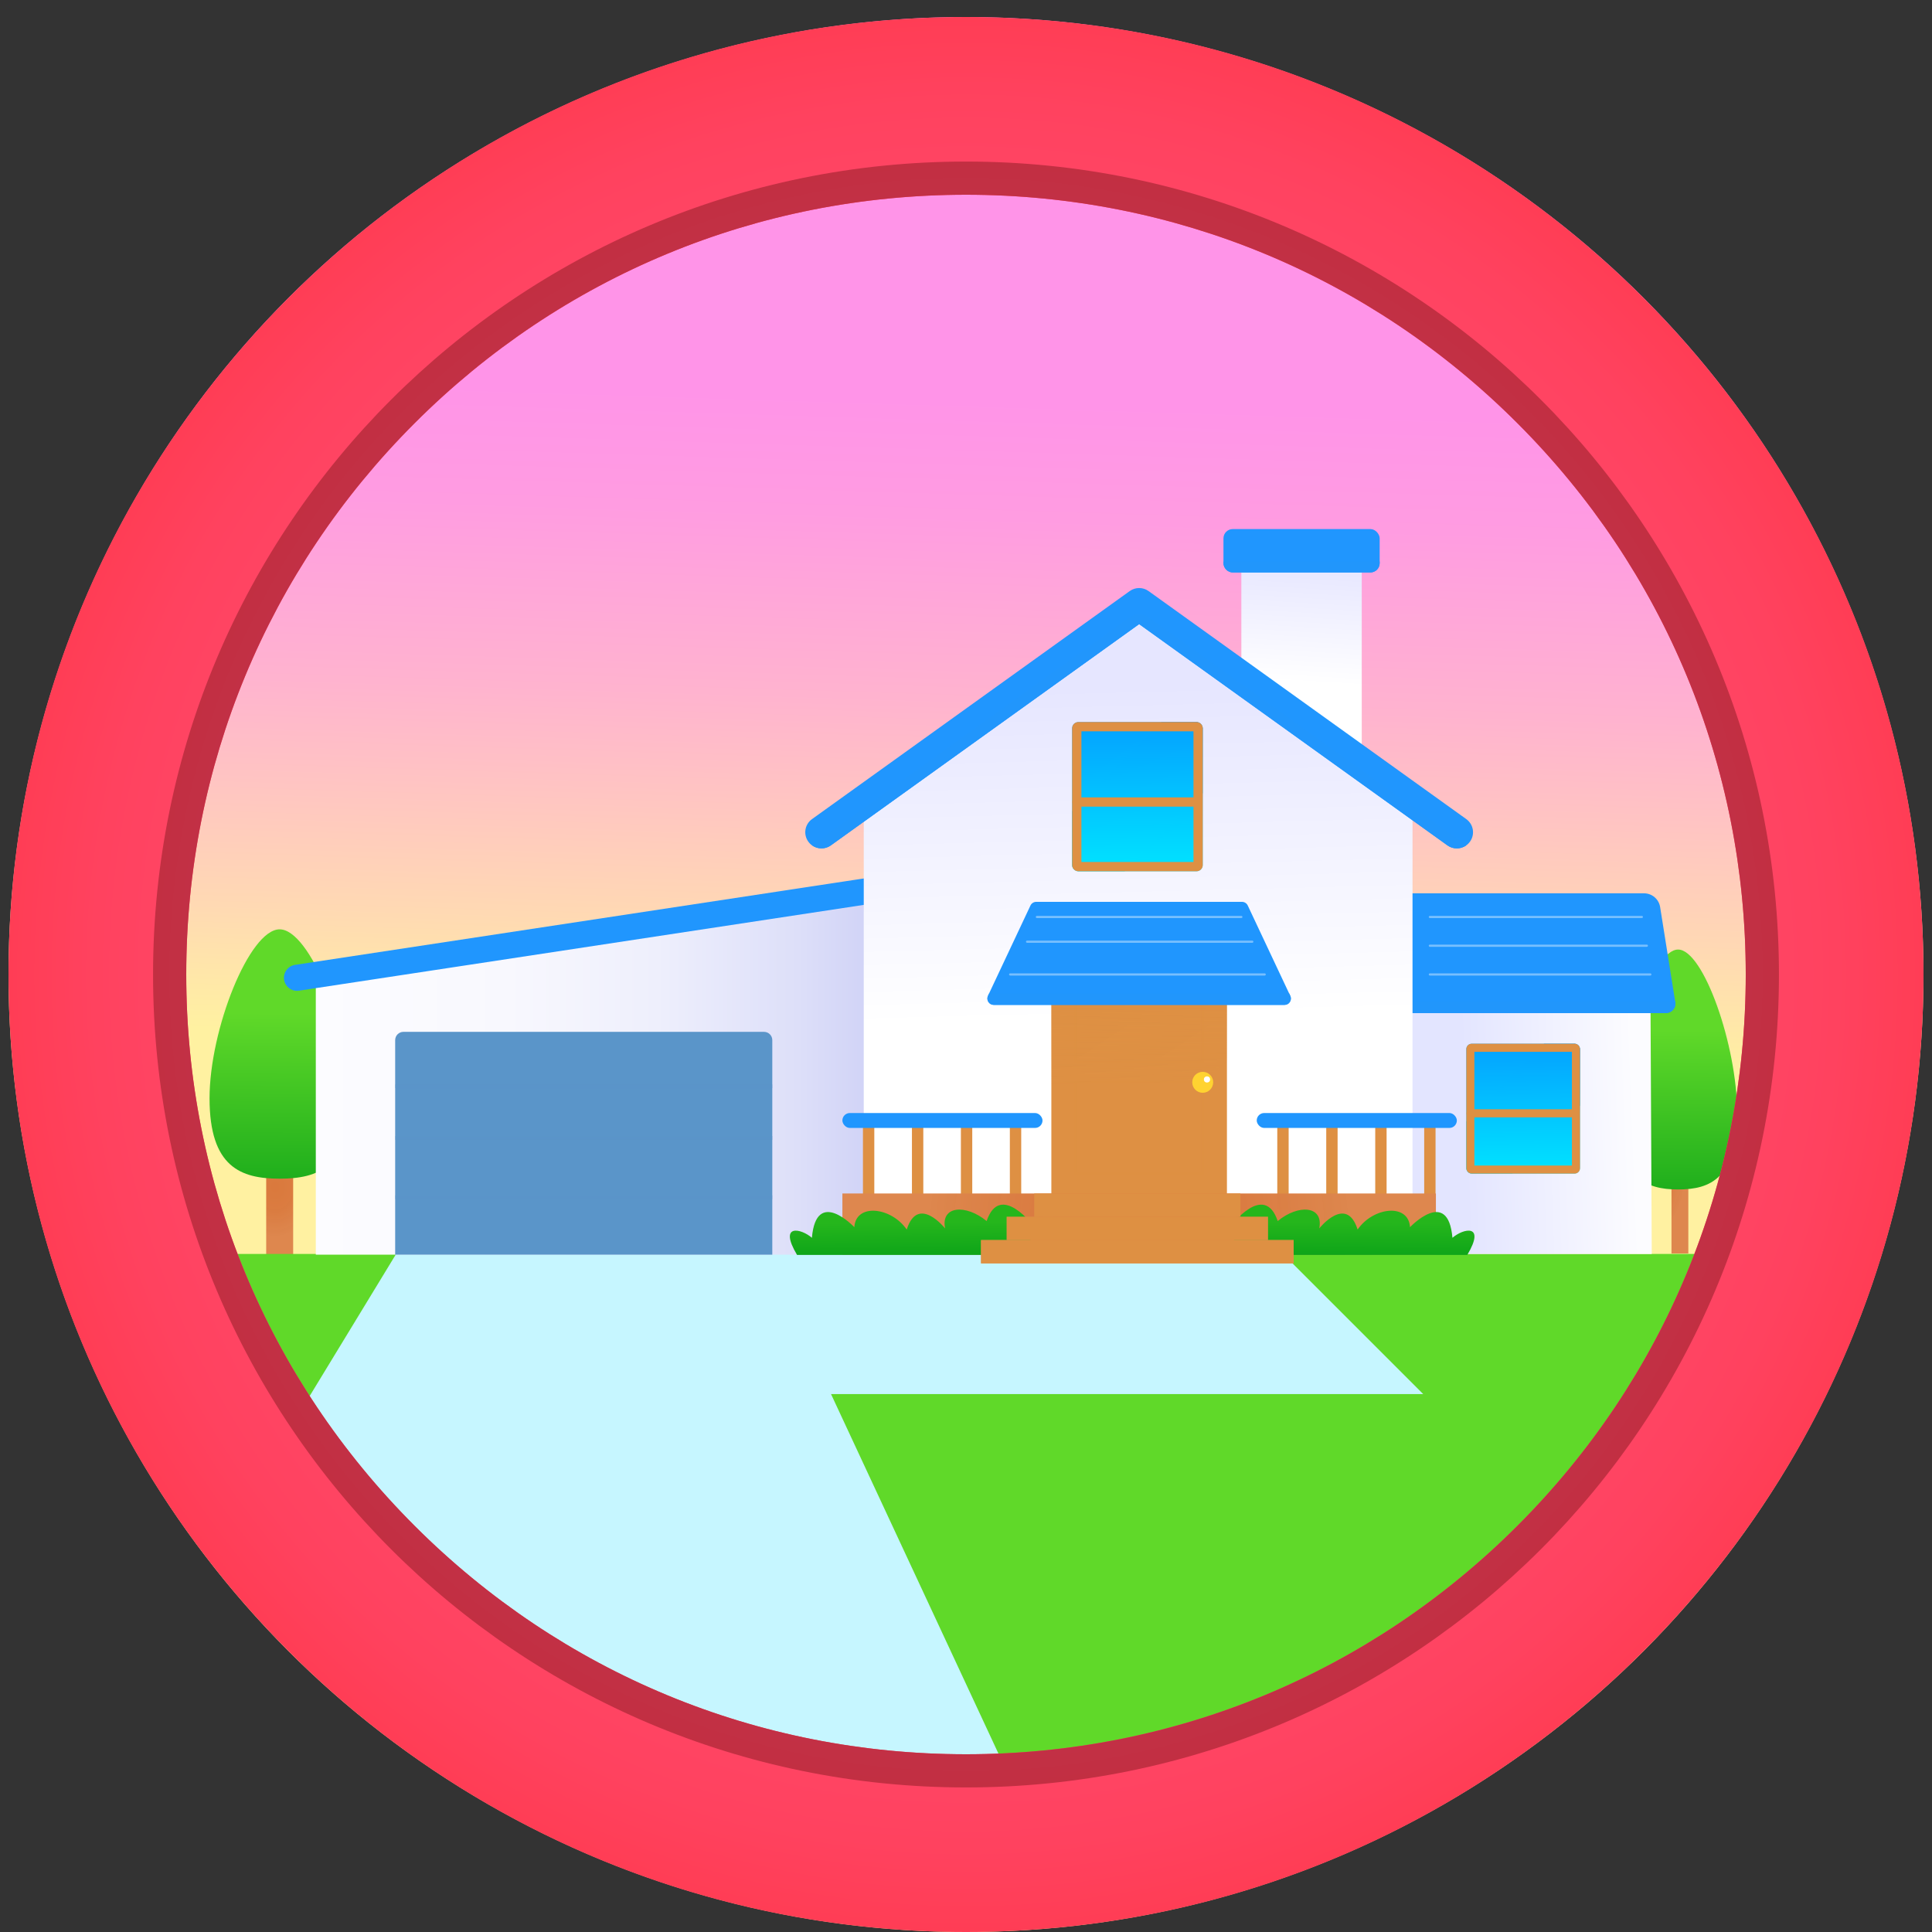 <?xml version="1.0" encoding="UTF-8"?><svg xmlns="http://www.w3.org/2000/svg" xmlns:xlink="http://www.w3.org/1999/xlink" viewBox="0 0 500 500"><rect x="0" y="0" width="500" height="500" fill="#333333" stroke="none"/><defs><linearGradient id="Degradado_sin_nombre_314" x1="249.37" y1="272.25" x2="254.68" y2="103.44" gradientUnits="userSpaceOnUse"><stop offset="0" stop-color="#fff1a1"/><stop offset=".19" stop-color="#ffd9b3"/><stop offset=".54" stop-color="#ffb3cf"/><stop offset=".82" stop-color="#ff9ce1"/><stop offset="1" stop-color="#ff94e8"/></linearGradient><radialGradient id="Degradado_sin_nombre_360" cx="-1485.02" cy="304.03" fx="-1485.02" fy="304.03" r="14.64" gradientTransform="translate(1303.51) scale(.59 1)" gradientUnits="userSpaceOnUse"><stop offset="0" stop-color="#d9773b" stop-opacity=".99"/><stop offset=".45" stop-color="#da7a3f" stop-opacity=".99"/><stop offset=".98" stop-color="#dd864d" stop-opacity="1"/><stop offset="1" stop-color="#de874e"/></radialGradient><linearGradient id="Degradado_sin_nombre_18" x1="434.49" y1="266.63" x2="433.94" y2="326.04" gradientUnits="userSpaceOnUse"><stop offset="0" stop-color="#60d929"/><stop offset="1" stop-color="#039c17"/></linearGradient><radialGradient id="Degradado_sin_nombre_360-2" cx="-1028.56" cy="307.2" fx="-1028.56" fy="307.2" r="12.71" gradientTransform="translate(883.8) scale(.79 1)" xlink:href="#Degradado_sin_nombre_360"/><linearGradient id="Degradado_sin_nombre_18-2" x1="72.58" y1="262.22" x2="72.01" y2="323.96" xlink:href="#Degradado_sin_nombre_18"/><linearGradient id="Degradado_sin_nombre_18-3" x1="256.03" y1="279.36" x2="256.03" y2="91.23" xlink:href="#Degradado_sin_nombre_18"/><linearGradient id="Degradado_sin_nombre_469" x1="220.31" y1="279.36" x2="220.31" y2="91.23" gradientUnits="userSpaceOnUse"><stop offset="0" stop-color="#c6f6ff"/><stop offset="1" stop-color="#96ffec"/></linearGradient><radialGradient id="Degradado_sin_nombre_15" cx="250" cy="252.2" fx="250" fy="252.2" r="247.8" gradientUnits="userSpaceOnUse"><stop offset=".54" stop-color="#ff496b"/><stop offset=".76" stop-color="#ff4768"/><stop offset=".91" stop-color="#ff425f"/><stop offset="1" stop-color="#ff3d55"/></radialGradient><radialGradient id="Degradado_sin_nombre_14" cx="250" cy="252.2" fx="250" fy="252.2" r="210.39" gradientUnits="userSpaceOnUse"><stop offset=".54" stop-color="#c23751"/><stop offset=".8" stop-color="#c2354e"/><stop offset=".96" stop-color="#c23045"/><stop offset="1" stop-color="#c22f42"/></radialGradient><linearGradient id="Degradado_sin_nombre_321" x1="82.66" y1="278.29" x2="257.2" y2="278.29" gradientUnits="userSpaceOnUse"><stop offset="0" stop-color="#fcfcff"/><stop offset=".28" stop-color="#f8f8fe"/><stop offset=".5" stop-color="#eeeffc"/><stop offset=".71" stop-color="#dddff9"/><stop offset=".91" stop-color="#c5c8f4"/><stop offset="1" stop-color="#b8bcf2"/></linearGradient><linearGradient id="Degradado_sin_nombre_16" x1="423.06" y1="285.97" x2="378.64" y2="287.65" gradientUnits="userSpaceOnUse"><stop offset="0" stop-color="#fcfcff"/><stop offset="1" stop-color="#e3e5ff"/></linearGradient><linearGradient id="Degradado_sin_nombre_251" x1="393.89" y1="266.73" x2="394.45" y2="304.61" gradientUnits="userSpaceOnUse"><stop offset="0" stop-color="#059bff"/><stop offset="1" stop-color="#00e5ff"/></linearGradient><linearGradient id="Degradado_sin_nombre_251-2" x1="393.89" y1="267.06" x2="394.45" y2="304.36" xlink:href="#Degradado_sin_nombre_251"/><linearGradient id="Degradado_sin_nombre_13" x1="337.14" y1="176.72" x2="339.03" y2="145.46" gradientUnits="userSpaceOnUse"><stop offset="0" stop-color="#fff"/><stop offset="1" stop-color="#e6e6ff"/></linearGradient><linearGradient id="Degradado_sin_nombre_13-2" x1="294.52" y1="263.5" x2="292.34" y2="177.49" xlink:href="#Degradado_sin_nombre_13"/><linearGradient id="Degradado_sin_nombre_267" x1="294.34" y1="228.95" x2="294.82" y2="280.24" gradientUnits="userSpaceOnUse"><stop offset="0" stop-color="#de9043" stop-opacity=".99"/><stop offset=".11" stop-color="#de9043" stop-opacity=".96"/><stop offset=".25" stop-color="#de9043" stop-opacity=".9"/><stop offset=".39" stop-color="#de9043" stop-opacity=".79"/><stop offset=".55" stop-color="#de9043" stop-opacity=".64"/><stop offset=".71" stop-color="#de9043" stop-opacity=".45"/><stop offset=".87" stop-color="#de9043" stop-opacity=".21"/><stop offset="1" stop-color="#de9043" stop-opacity="0"/></linearGradient><radialGradient id="Degradado_sin_nombre_360-3" cx="294.81" cy="316.77" fx="294.81" fy="316.77" r="54.59" gradientTransform="matrix(1, 0, 0, 1, 0, 0)" xlink:href="#Degradado_sin_nombre_360"/><linearGradient id="Degradado_sin_nombre_17" x1="350.03" y1="316.37" x2="349.92" y2="328.89" gradientUnits="userSpaceOnUse"><stop offset="0" stop-color="#25b61c"/><stop offset="1" stop-color="#039c17"/></linearGradient><linearGradient id="Degradado_sin_nombre_17-2" x1="5128.35" y1="316.37" x2="5128.23" y2="328.89" gradientTransform="translate(5364.33) rotate(-180) scale(1 -1)" xlink:href="#Degradado_sin_nombre_17"/><linearGradient id="Degradado_sin_nombre_251-3" x1="294.02" y1="182.98" x2="294.67" y2="226.5" xlink:href="#Degradado_sin_nombre_251"/><linearGradient id="Degradado_sin_nombre_251-4" x1="294.02" y1="183.36" x2="294.66" y2="226.21" xlink:href="#Degradado_sin_nombre_251"/></defs><g style="isolation:isolate;"><g id="Capa_1"><g><circle cx="250" cy="252.2" r="247.8" style="fill:url(#Degradado_sin_nombre_314);"/><g><rect x="432.58" y="283.66" width="4.36" height="40.74" style="fill:url(#Degradado_sin_nombre_360);"/><path d="M449.56,287.82c0,17.14-6.84,20.01-15.27,20.01s-15.27-2.87-15.27-20.01,8.69-42.08,15.27-42.08,15.27,24.93,15.27,42.08Z" style="fill:url(#Degradado_sin_nombre_18);"/></g><g><rect x="68.89" y="289.78" width="6.98" height="34.84" style="fill:url(#Degradado_sin_nombre_360-2);"/><path d="M90.51,284.24c0,17.82-8.12,20.8-18.14,20.8s-18.14-2.98-18.14-20.8,10.32-43.73,18.14-43.73,18.14,25.91,18.14,43.73Z" style="fill:url(#Degradado_sin_nombre_18-2);"/></g><path d="M89.38,391.73c5,4,8,10,13,15,61,63,153,77,232,51,61-19,96-76,133-128,1.3-1.71,2.52-3.45,3.7-5.21H40.98c10.99,25.3,26.87,47.47,48.41,67.21Z" style="fill:url(#Degradado_sin_nombre_18-3);"/><path d="M368.33,360.79l-36.27-36.27H102.52l-30.23,49.67c5.25,6.05,10.94,11.9,17.09,17.54,5,4,8,10,13,15,43.92,45.35,103.9,65.31,163.53,63.23l-50.84-109.17h153.25Z" style="fill:url(#Degradado_sin_nombre_469);"/><path d="M250,50.4c53.9,0,104.58,20.99,142.69,59.11,38.12,38.11,59.11,88.79,59.11,142.69s-20.99,104.58-59.11,142.69c-38.11,38.11-88.79,59.11-142.69,59.11s-104.58-20.99-142.69-59.11c-38.12-38.11-59.11-88.79-59.11-142.69s20.99-104.58,59.11-142.69c38.11-38.11,88.79-59.11,142.69-59.11m0-46C113.14,4.4,2.2,115.34,2.2,252.2s110.94,247.8,247.8,247.8,247.8-110.94,247.8-247.8S386.86,4.4,250,4.4h0Z" style="fill:url(#Degradado_sin_nombre_15);"/><path d="M250,50.4c53.9,0,104.58,20.99,142.69,59.11,38.12,38.11,59.11,88.79,59.11,142.69s-20.99,104.58-59.11,142.69c-38.11,38.11-88.79,59.11-142.69,59.11s-104.58-20.99-142.69-59.11c-38.12-38.11-59.11-88.79-59.11-142.69s20.99-104.58,59.11-142.69c38.11-38.11,88.79-59.11,142.69-59.11m0-8.59c-116.2,0-210.39,94.2-210.39,210.39s94.2,210.39,210.39,210.39,210.39-94.2,210.39-210.39S366.2,41.81,250,41.81h0Z" style="fill:url(#Degradado_sin_nombre_14);"/><g><g><polygon points="81.73 253.05 81.73 324.71 229.59 324.71 229.59 231.87 81.73 253.05" style="fill:url(#Degradado_sin_nombre_321);"/><g><path d="M197.73,267.04H104.42c-1.19,0-2.15,.96-2.15,2.15v55.52h97.6v-55.52c0-1.19-.96-2.15-2.15-2.15Z" style="fill:#5a95c9;"/><line x1="102.28" y1="281.13" x2="199.88" y2="281.13" style="fill:none; mix-blend-mode:multiply; opacity:.4; stroke:#5a95c9; stroke-miterlimit:10; stroke-width:.97px;"/><line x1="102.28" y1="294.49" x2="199.88" y2="294.49" style="fill:none; mix-blend-mode:multiply; opacity:.4; stroke:#5a95c9; stroke-miterlimit:10; stroke-width:.97px;"/><line x1="102.28" y1="309.83" x2="199.88" y2="309.83" style="fill:none; mix-blend-mode:multiply; opacity:.4; stroke:#5a95c9; stroke-miterlimit:10; stroke-width:.97px;"/></g><path d="M76.85,256.43c-1.64,0-3.08-1.2-3.33-2.87-.28-1.84,.99-3.57,2.83-3.85l169.55-25.76c1.85-.29,3.57,.99,3.85,2.83,.28,1.84-.99,3.57-2.83,3.85l-169.55,25.76c-.17,.03-.34,.04-.51,.04Z" style="fill:#2096fe;"/></g><g><g><polygon points="427.47 324.53 358.77 324.53 358.4 249.69 427.1 249.69 427.47 324.53" style="fill:url(#Degradado_sin_nombre_16);"/><path d="M433.56,259.36l-3.92-24.62c-.33-2.04-2.09-3.55-4.16-3.55h-67.09v30.99h72.76c1.5,0,2.64-1.34,2.41-2.82Z" style="fill:#2096fe;"/><g style="opacity:.39;"><line x1="370.05" y1="237.31" x2="424.91" y2="237.31" style="fill:none; stroke:#fff; stroke-linecap:round; stroke-linejoin:round; stroke-width:.57px;"/><line x1="370.05" y1="244.75" x2="426.2" y2="244.75" style="fill:none; stroke:#fff; stroke-linecap:round; stroke-linejoin:round; stroke-width:.57px;"/><line x1="370.05" y1="252.19" x2="427.1" y2="252.19" style="fill:none; stroke:#fff; stroke-linecap:round; stroke-linejoin:round; stroke-width:.57px;"/></g><path d="M433.52,259.11h-75.12v3.07h72.76c1.5,0,2.64-1.34,2.41-2.82l-.04-.25Z" style="fill:#2196fc; mix-blend-mode:multiply;"/><g><rect x="379.48" y="270.12" width="29.41" height="33.6" rx="1.39" ry="1.39" style="fill:url(#Degradado_sin_nombre_251);"/><path d="M408.9,271.51c0-.77-.62-1.39-1.39-1.39h-7.91l-20.12,20.12v12.09c0,.77,.62,1.39,1.39,1.39h10.46l17.57-17.57v-14.64Z" style="fill:url(#Degradado_sin_nombre_251-2); mix-blend-mode:screen;"/><line x1="380.59" y1="288.13" x2="407.75" y2="288.13" style="fill:none; stroke:#de9043; stroke-linecap:round; stroke-linejoin:round; stroke-width:2.09px;"/><path d="M406.81,272.21v29.43h-25.24v-29.43h25.24m.7-2.09h-26.63c-.77,0-1.39,.62-1.39,1.39v30.82c0,.77,.62,1.39,1.39,1.39h26.63c.77,0,1.39-.62,1.39-1.39v-30.82c0-.77-.62-1.39-1.39-1.39h0Z" style="fill:#de9043;"/></g></g><rect x="321.26" y="141.89" width="31.16" height="79.35" style="fill:url(#Degradado_sin_nombre_13);"/><rect x="316.63" y="136.92" width="40.43" height="11.23" rx="2.4" ry="2.4" style="fill:#2096fe;"/><path d="M316.63,145.33v.42c0,1.33,1.08,2.4,2.4,2.4h35.62c1.33,0,2.4-1.08,2.4-2.4v-.42h-40.43Z" style="fill:#2196fc; mix-blend-mode:multiply;"/><polygon points="365.56 324.4 223.54 324.4 223.54 204.74 294.55 156.62 365.56 204.74 365.56 324.4" style="fill:url(#Degradado_sin_nombre_13-2);"/><rect x="272.09" y="246.73" width="45.44" height="65.25" style="fill:#de9043;"/><polygon points="317.53 246.73 272.09 246.73 272.09 311.98 280.05 311.98 317.53 274.51 317.53 246.73" style="fill:url(#Degradado_sin_nombre_267); mix-blend-mode:multiply; opacity:.68;"/><rect x="278.36" y="255.74" width="32.9" height="19.05" style="fill:none; mix-blend-mode:multiply; opacity:.5; stroke:#de9043; stroke-miterlimit:10; stroke-width:.7px;"/><rect x="278.36" y="280.1" width="32.9" height="23.62" style="fill:none; mix-blend-mode:multiply; opacity:.5; stroke:#de9043; stroke-miterlimit:10; stroke-width:.7px;"/><g><rect x="223.33" y="289.98" width="2.94" height="22.86" style="fill:#de9043;"/><rect x="236.01" y="289.98" width="2.94" height="22.86" style="fill:#de9043;"/><rect x="248.68" y="289.98" width="2.94" height="22.86" style="fill:#de9043;"/><rect x="261.35" y="289.98" width="2.94" height="22.86" style="fill:#de9043;"/><rect x="218.01" y="288.05" width="51.79" height="3.86" rx="1.93" ry="1.93" style="fill:#2096fe;"/></g><g><rect x="330.56" y="289.98" width="2.94" height="22.86" style="fill:#de9043;"/><rect x="343.23" y="289.98" width="2.94" height="22.86" style="fill:#de9043;"/><rect x="355.91" y="289.98" width="2.94" height="22.86" style="fill:#de9043;"/><rect x="368.58" y="289.98" width="2.94" height="22.86" style="fill:#de9043;"/><rect x="325.24" y="288.05" width="51.79" height="3.86" rx="1.93" ry="1.93" style="fill:#2096fe;"/></g><rect x="218.01" y="308.87" width="153.6" height="15.81" style="fill:url(#Degradado_sin_nombre_360-3);"/><path d="M318.41,317.42s8.77-11.73,12.26-1.41c5.3-4.39,11.92-4.03,10.75,1.9,0,0,7.02-8.84,9.93,.29,4.04-5.85,13.17-6.87,13.56-.61,0,0,9.85-10.42,10.98,2.75,2.79-2.43,8.72-3.75,3.84,4.44h-59.32l-2.01-7.36Z" style="fill:url(#Degradado_sin_nombre_17);"/><path d="M267.6,317.42s-8.77-11.73-12.26-1.41c-5.3-4.39-11.92-4.03-10.75,1.9,0,0-7.02-8.84-9.93,.29-4.04-5.85-13.17-6.87-13.56-.61,0,0-9.85-10.42-10.98,2.75-2.79-2.43-8.72-3.75-3.84,4.44h59.32s2.01-7.36,2.01-7.36Z" style="fill:url(#Degradado_sin_nombre_17-2);"/><path d="M332.43,260.06h-75.25c-1.21,0-2.01-1.26-1.49-2.36l10.99-23.35c.27-.58,.85-.95,1.49-.95h53.26c.64,0,1.22,.37,1.49,.95l10.99,23.35c.52,1.1-.28,2.36-1.49,2.36Z" style="fill:#2096fe;"/><g style="opacity:.39;"><line x1="268.35" y1="237.31" x2="321.26" y2="237.31" style="fill:none; stroke:#fff; stroke-linecap:round; stroke-linejoin:round; stroke-width:.57px;"/><line x1="265.81" y1="243.71" x2="324.09" y2="243.71" style="fill:none; stroke:#fff; stroke-linecap:round; stroke-linejoin:round; stroke-width:.57px;"/><line x1="261.43" y1="252.19" x2="327.3" y2="252.19" style="fill:none; stroke:#fff; stroke-linecap:round; stroke-linejoin:round; stroke-width:.57px;"/></g><path d="M333.65,257.11h-77.67l-.28,.6c-.52,1.1,.28,2.36,1.49,2.36h75.25c1.21,0,2.01-1.26,1.49-2.36l-.28-.6Z" style="fill:#2196fc; mix-blend-mode:multiply;"/><path d="M377.03,219.57c-.85,0-1.7-.25-2.44-.79l-79.78-57.26-79.78,57.26c-1.88,1.35-4.5,.92-5.84-.96-1.35-1.88-.92-4.5,.96-5.84l82.22-59.01c1.46-1.05,3.43-1.05,4.88,0l82.22,59.01c1.88,1.35,2.31,3.97,.96,5.84-.82,1.14-2.1,1.75-3.41,1.75Z" style="fill:#2096fe;"/><path d="M297.25,159.75c-1.46-1.05-3.43-1.05-4.88,0l-82.22,59.01c1.42,1.02,3.38,1.1,4.88,.02l79.78-57.26,79.78,57.26c.74,.53,1.59,.79,2.44,.79s1.73-.28,2.45-.8c0,0,0,0,0,0l-82.22-59.01Z" style="fill:#2196fc; mix-blend-mode:multiply;"/><g><rect x="277.47" y="186.88" width="33.79" height="38.6" rx="1.6" ry="1.6" style="fill:url(#Degradado_sin_nombre_251-3);"/><path d="M311.26,188.47c0-.88-.72-1.6-1.6-1.6h-9.08l-23.11,23.11v13.89c0,.88,.72,1.6,1.6,1.6h12.01l20.18-20.18v-16.82Z" style="fill:url(#Degradado_sin_nombre_251-4); mix-blend-mode:screen;"/><line x1="278.74" y1="207.56" x2="309.94" y2="207.56" style="fill:none; stroke:#de9043; stroke-linecap:round; stroke-linejoin:round; stroke-width:2.4px;"/><path d="M308.87,189.27v33.81h-29v-33.81h29m.8-2.4h-30.6c-.88,0-1.6,.72-1.6,1.6v35.41c0,.88,.72,1.6,1.6,1.6h30.6c.88,0,1.6-.72,1.6-1.6v-35.41c0-.88-.72-1.6-1.6-1.6h0Z" style="fill:#de9043;"/></g><g><rect x="267.66" y="308.87" width="53.36" height="6.03" style="fill:#de9043;"/><rect x="267.66" y="308.87" width="53.36" height="6.03" style="fill:#de9043; mix-blend-mode:screen; opacity:.3;"/><rect x="260.53" y="314.9" width="67.62" height="6.03" style="fill:#de9043;"/><rect x="260.53" y="314.9" width="67.62" height="6.03" style="fill:#de9043; mix-blend-mode:screen; opacity:.5;"/><rect x="253.89" y="320.93" width="80.91" height="6.03" style="fill:#de9043;"/><rect x="253.89" y="320.93" width="80.91" height="6.03" style="fill:#de9043; mix-blend-mode:screen; opacity:.9;"/></g><g><circle cx="311.26" cy="280.1" r="2.71" style="fill:#ffd331;"/><circle cx="312.37" cy="279.36" r=".8" style="fill:#fff;"/></g></g></g></g></g></g></svg>